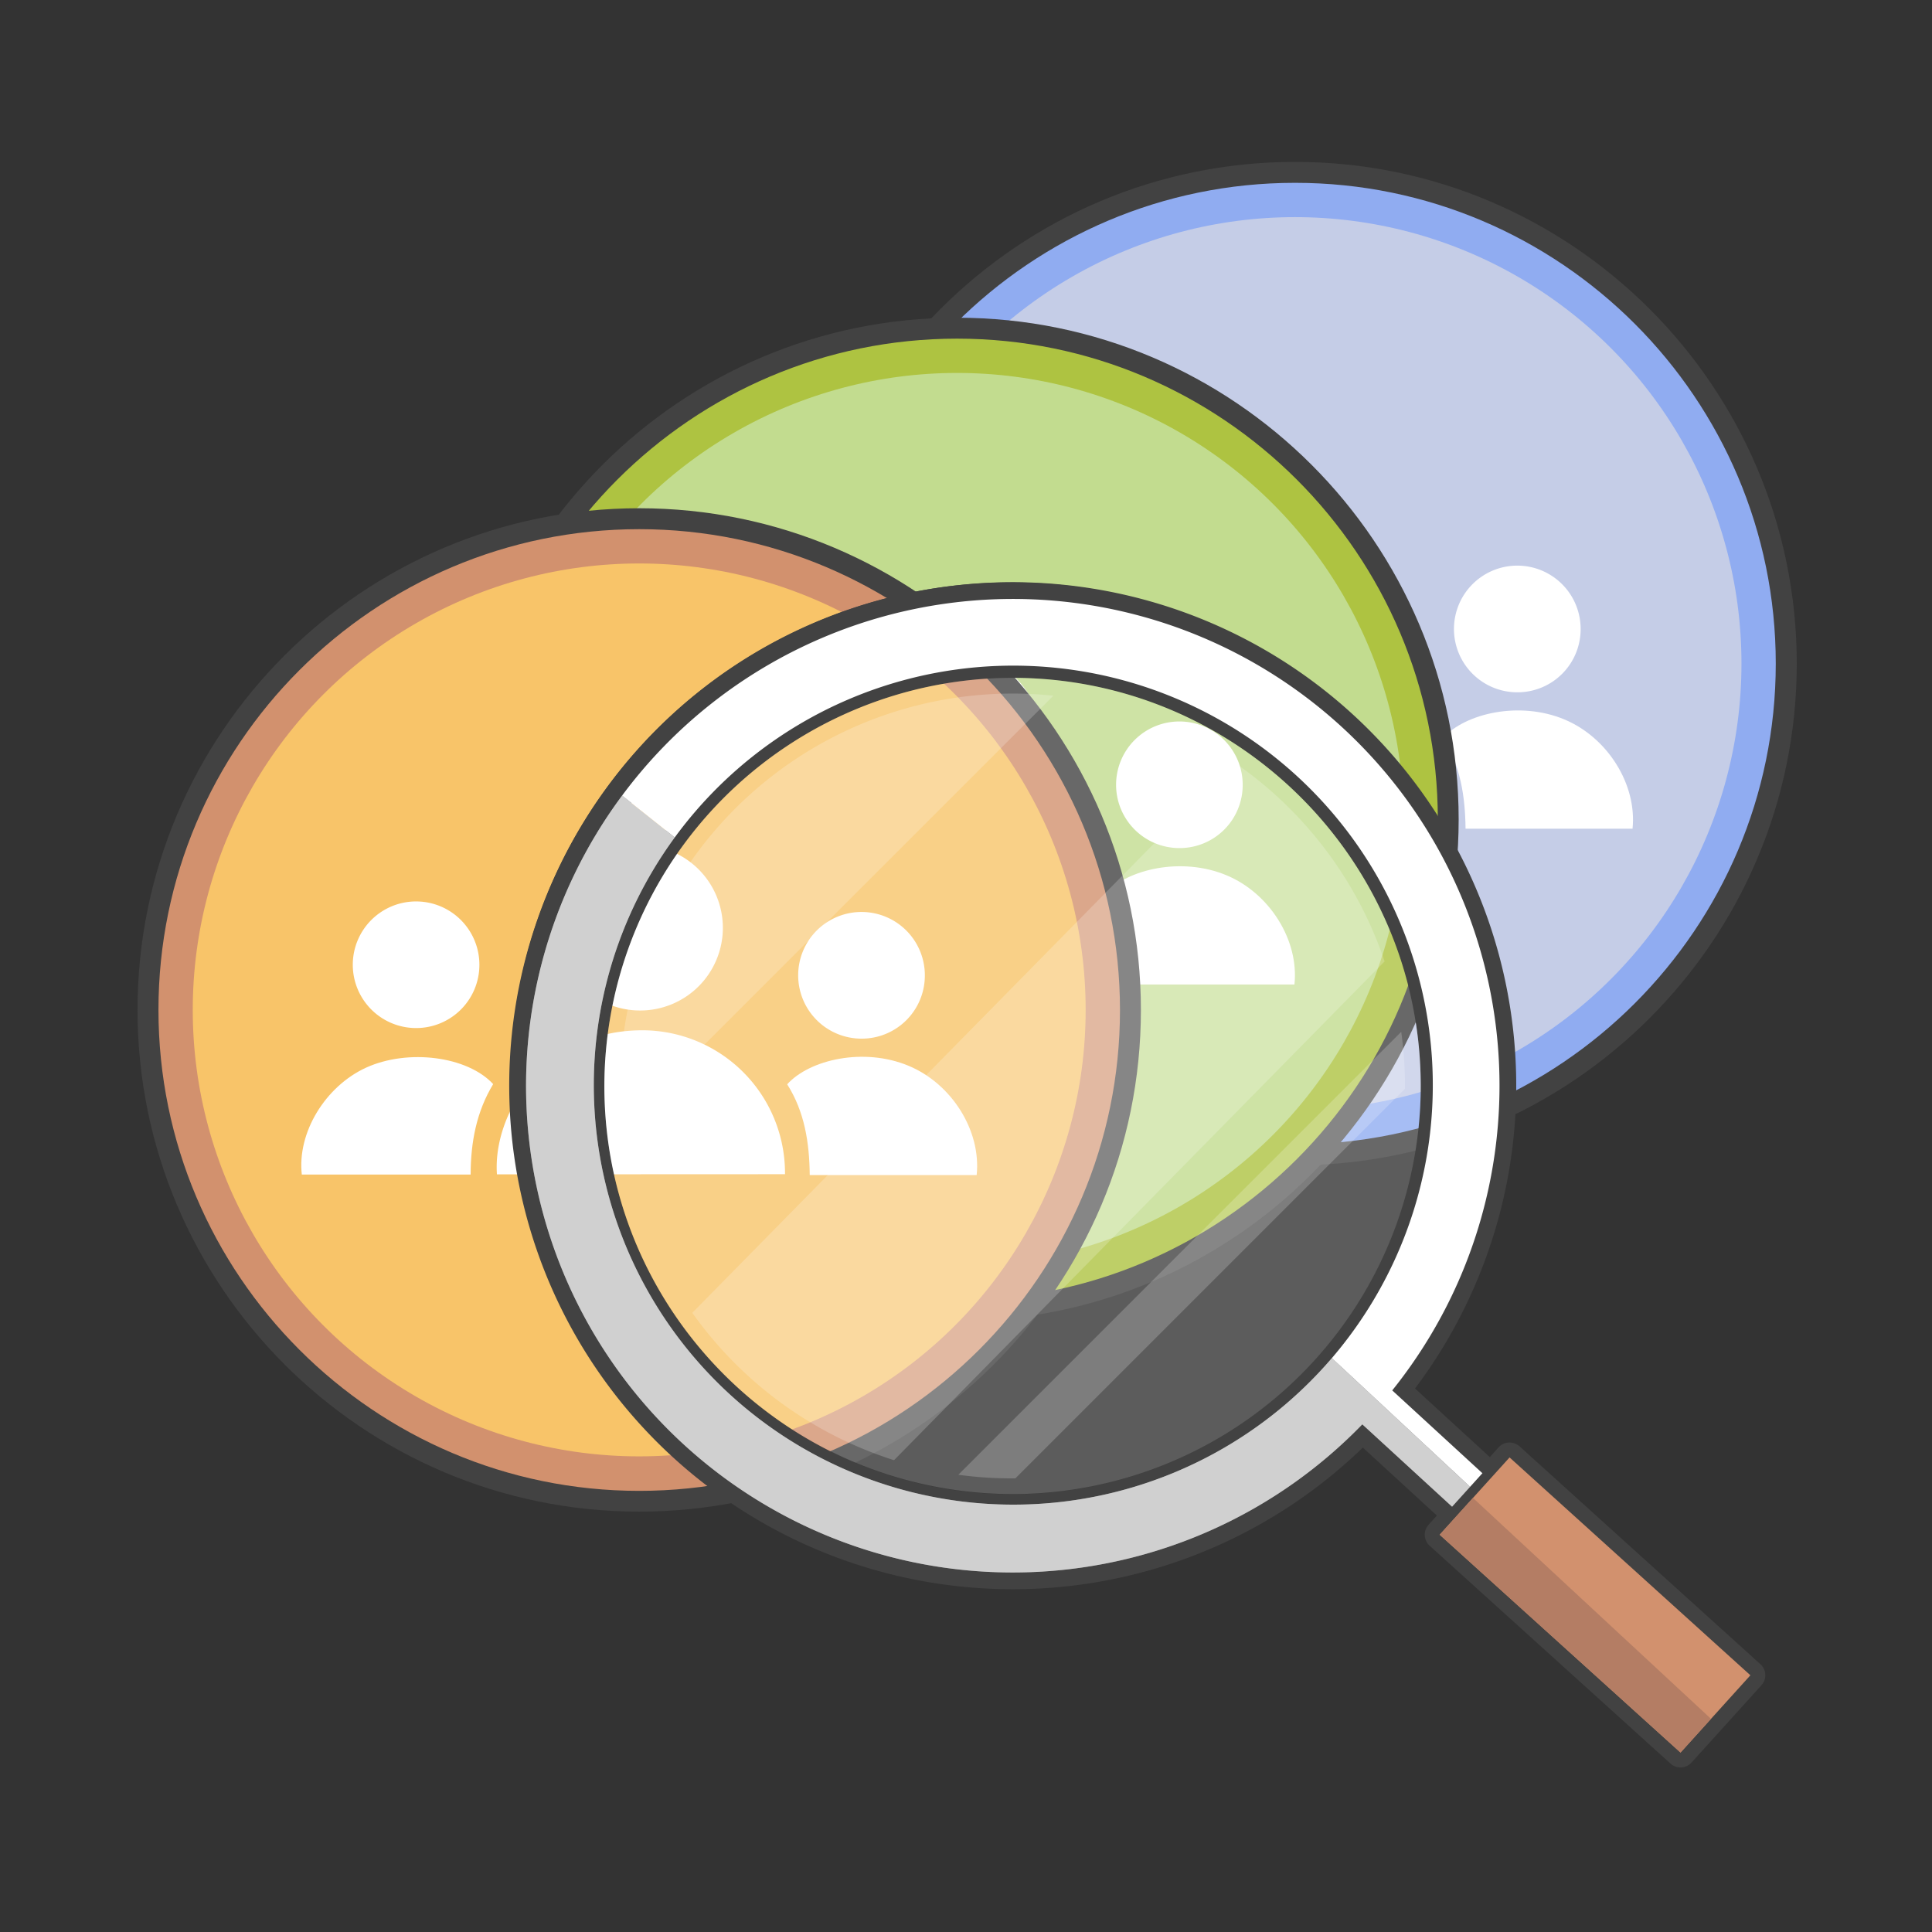 <svg id="Layer_1" data-name="Layer 1" xmlns="http://www.w3.org/2000/svg" viewBox="0 0 600 600"><rect x="0" y="0" width="600" height="600" fill="#333333" stroke="none"/><defs><style>.cls-1{fill:#90acf1;}.cls-2{fill:#c5cde7;}.cls-3{fill:#fff;}.cls-4{fill:#424242;}.cls-5{fill:#aec341;}.cls-6{fill:#c2dc8f;}.cls-7{fill:#d2916e;}.cls-8{fill:#f8c469;}.cls-9{opacity:0.2;}.cls-10{opacity:0.29;}.cls-11{fill:#5e5e5e;}.cls-12{fill:#b47d64;}</style></defs><title>loc nhom</title><g id="lọc_group" data-name="lọc group"><circle class="cls-1" cx="402.18" cy="206.08" r="152.55"/><circle class="cls-2" cx="402.18" cy="206.08" r="138.65"/><path class="cls-3" d="M358,257.14c-1.28-18.7,14.11-43.74,43.31-44.66a44.34,44.34,0,0,1,46.15,44.66Z"/><path class="cls-3" d="M376.81,180.51a25.67,25.67,0,1,1,25.6,25.75A25.62,25.62,0,0,1,376.81,180.51Z"/><path class="cls-3" d="M349.82,257.21H297.4c-1.49-13,7.26-27.41,20-33.22,12.95-5.9,31.43-3.54,39.43,5.13C351.63,237.64,349.84,247.09,349.82,257.21Z"/><path class="cls-3" d="M507,257.36H455.14c-.11-10-1.59-19.63-7-28.18,7-7.69,23.78-11.54,37.68-5.76C499.22,229,508.42,243.59,507,257.36Z"/><path class="cls-3" d="M332.82,211.71a19.66,19.66,0,1,1,19.72-19.44A19.62,19.62,0,0,1,332.82,211.71Z"/><path class="cls-3" d="M471.24,215a19.67,19.67,0,1,1,19.64-19.5A19.6,19.6,0,0,1,471.24,215Z"/><path class="cls-4" d="M402.18,361.89c-85.91,0-155.81-69.9-155.81-155.81s69.9-155.8,155.81-155.8S558,120.17,558,206.08,488.09,361.89,402.18,361.89Zm0-305.11c-82.33,0-149.31,67-149.31,149.3s67,149.31,149.31,149.31,149.3-67,149.3-149.31S484.5,56.78,402.18,56.78Z"/><circle class="cls-5" cx="297.23" cy="254.47" r="152.55"/><circle class="cls-6" cx="297.23" cy="254.47" r="138.65"/><path class="cls-3" d="M253.05,305.52c-1.29-18.69,14.1-43.73,43.31-44.65a44.35,44.35,0,0,1,46.15,44.65Z"/><path class="cls-3" d="M271.86,228.89a25.68,25.68,0,1,1,25.6,25.76A25.64,25.64,0,0,1,271.86,228.89Z"/><path class="cls-3" d="M244.88,305.6H192.45c-1.48-13,7.27-27.41,20-33.22,12.95-5.9,31.43-3.54,39.43,5.13C246.69,286,244.89,295.48,244.88,305.6Z"/><path class="cls-3" d="M402,305.75H350.19c-.1-10-1.58-19.63-7-28.18,7-7.69,23.79-11.54,37.68-5.76C394.28,277.38,403.48,292,402,305.75Z"/><path class="cls-3" d="M227.88,260.1a19.66,19.66,0,1,1,19.72-19.44A19.63,19.63,0,0,1,227.88,260.1Z"/><path class="cls-3" d="M366.3,263.38a19.66,19.66,0,1,1,19.63-19.49A19.58,19.58,0,0,1,366.3,263.38Z"/><path class="cls-4" d="M297.23,410.28c-85.91,0-155.8-69.9-155.8-155.81s69.89-155.8,155.8-155.8S453,168.56,453,254.47,383.14,410.28,297.23,410.28Zm0-305.11c-82.32,0-149.3,67-149.3,149.3s67,149.3,149.3,149.3,149.3-67,149.3-149.3S379.56,105.17,297.23,105.17Z"/><circle class="cls-7" cx="198.51" cy="313.64" r="152.55"/><circle class="cls-8" cx="198.51" cy="313.64" r="138.65"/><path class="cls-3" d="M154.33,364.7C153,346,168.43,321,197.64,320a44.35,44.35,0,0,1,46.15,44.66Z"/><path class="cls-3" d="M173.15,288.07a25.67,25.67,0,1,1,25.59,25.75A25.62,25.62,0,0,1,173.15,288.07Z"/><path class="cls-3" d="M146.16,364.77H93.73c-1.48-13,7.27-27.41,20-33.22,13-5.9,31.43-3.54,39.43,5.13C148,345.2,146.18,354.65,146.16,364.77Z"/><path class="cls-3" d="M303.31,364.92H251.47c-.1-10-1.58-19.63-7-28.18,6.95-7.69,23.78-11.54,37.67-5.76C295.56,336.55,304.76,351.15,303.31,364.92Z"/><path class="cls-3" d="M129.16,319.27a19.66,19.66,0,1,1,19.72-19.43A19.63,19.63,0,0,1,129.16,319.27Z"/><path class="cls-3" d="M267.58,322.56a19.67,19.67,0,1,1,19.64-19.5A19.59,19.59,0,0,1,267.58,322.56Z"/><path class="cls-4" d="M198.51,469.45c-85.91,0-155.8-69.89-155.8-155.81s69.89-155.8,155.8-155.8,155.81,69.89,155.81,155.8S284.42,469.45,198.51,469.45Zm0-305.11c-82.32,0-149.3,67-149.3,149.3S116.19,463,198.51,463s149.31-67,149.31-149.31S280.84,164.34,198.51,164.34Z"/><path class="cls-4" d="M409.07,242.67a133.8,133.8,0,1,0,39.19,94.62A132.88,132.88,0,0,0,409.07,242.67ZM314.46,464.05c-69.9,0-126.77-56.88-126.77-126.76A126.92,126.92,0,0,1,314.46,210.51c69.9,0,126.76,56.88,126.76,126.78A126.91,126.91,0,0,1,314.46,464.05Zm94.61-221.38a133.8,133.8,0,1,0,39.19,94.62A132.88,132.88,0,0,0,409.07,242.67ZM314.46,464.05c-69.9,0-126.77-56.88-126.77-126.76A126.92,126.92,0,0,1,314.46,210.51c69.9,0,126.76,56.88,126.76,126.78A126.91,126.91,0,0,1,314.46,464.05ZM489.34,479.3l-52.18-47.89a155.55,155.55,0,1,0-14,15.81l51.88,47.61a3.51,3.51,0,0,0,2.38.92,3.47,3.47,0,0,0,2.6-1.14l9.49-10.33a3.52,3.52,0,0,0-.21-5Zm-12.08,8-51.8-47.53a3.53,3.53,0,0,0-4.91.15,146.41,146.41,0,0,1-106.09,45c-81.39,0-147.61-66.21-147.61-147.58s66.22-147.61,147.61-147.61,147.6,66.21,147.6,147.61a145.83,145.83,0,0,1-32.43,92.3,3.51,3.51,0,0,0,.37,4.8l52,47.71Zm-68.19-244.6a133.8,133.8,0,1,0,39.19,94.62A132.88,132.88,0,0,0,409.07,242.67ZM314.46,464.05c-69.9,0-126.77-56.88-126.77-126.76A126.92,126.92,0,0,1,314.46,210.51c69.9,0,126.76,56.88,126.76,126.78A126.91,126.91,0,0,1,314.46,464.05Z"/><g class="cls-9"><path class="cls-3" d="M441.22,337.29c0,.29,0,.57,0,.86A126.87,126.87,0,0,1,315.32,464c-.28,0-.57,0-.86,0a127.83,127.83,0,0,1-38.29-5.92,126.85,126.85,0,0,1-87.78-107.67v0a123.92,123.92,0,0,1-.7-13.15A126.92,126.92,0,0,1,314.46,210.51,126.51,126.51,0,0,1,386,232.69,127.41,127.41,0,0,1,434.67,297a127.34,127.34,0,0,1,6.55,40.26Z"/></g><g class="cls-9"><path class="cls-3" d="M430,298.58,277.65,453.48A122.37,122.37,0,0,1,215,407.71l168.23-171A122.43,122.43,0,0,1,430,298.58Z"/><path class="cls-3" d="M436.33,337.29c0,.27,0,.55,0,.83l-121,121h-.83A120,120,0,0,1,297.61,458L435.16,320.44A120,120,0,0,1,436.33,337.29Z"/><path class="cls-3" d="M327.14,216.06,193.25,349.94a120.09,120.09,0,0,1-.67-12.65,122,122,0,0,1,121.88-121.9A120.8,120.8,0,0,1,327.14,216.06Z"/></g><path class="cls-3" d="M482.91,486.3l-5.44,5.94-54.39-49.9A151.13,151.13,0,0,1,193.2,247.07l16.35,13A130.28,130.28,0,0,0,413.62,421.77h0Z"/><g class="cls-10"><path class="cls-11" d="M482.91,486.3l-5.44,5.94-54.39-49.9A151.13,151.13,0,0,1,193.2,247.07l16.35,13A130.28,130.28,0,0,0,413.62,421.77h0Z"/></g><path class="cls-3" d="M432.37,431.8A151.13,151.13,0,1,0,193.2,247.07l16.35,13A130.28,130.28,0,1,1,413.62,421.77h0l69.28,64.52,4-4.41Z"/><path class="cls-4" d="M521.9,547.2a2.92,2.92,0,0,1-2-.76l-74.79-67.65a2.91,2.91,0,0,1-1-2,3,3,0,0,1,.75-2.12l21.71-24a2.9,2.9,0,0,1,4.13-.21l74.8,67.65a2.94,2.94,0,0,1,.21,4.14l-21.71,24A2.92,2.92,0,0,1,521.9,547.2Zm-70.65-70.79,70.44,63.72,17.77-19.65L469,456.76Z"/><polygon class="cls-7" points="543.6 520.27 531.37 533.8 521.9 544.27 447.11 476.62 457.44 465.19 468.81 452.62 543.6 520.27"/><polygon class="cls-12" points="531.37 533.8 521.9 544.27 447.11 476.62 457.44 465.19 531.37 533.8"/><path class="cls-4" d="M521.9,548.9a4.64,4.64,0,0,1-3.11-1.2L444,480.05a4.55,4.55,0,0,1-1.52-3.2,4.62,4.62,0,0,1,1.19-3.34l2.57-2.84-23-21.11a156.37,156.37,0,1,1,16.21-18.35l23.22,21.3,2.71-3a4.55,4.55,0,0,1,3.2-1.52,4.67,4.67,0,0,1,3.34,1.19l74.79,67.65a4.63,4.63,0,0,1,.33,6.53l-21.71,24A4.65,4.65,0,0,1,521.9,548.9ZM423.2,445.52a1.7,1.7,0,0,1,1.15.45l25.43,23.34a1.69,1.69,0,0,1,.11,2.39l-3.7,4.09a1.22,1.22,0,0,0-.31.89,1.2,1.2,0,0,0,.4.85l74.79,67.65a1.26,1.26,0,0,0,1.74-.09l21.71-24a1.24,1.24,0,0,0-.09-1.74l-74.8-67.65a1.25,1.25,0,0,0-.88-.32,1.21,1.21,0,0,0-.85.41L464,456.06a1.69,1.69,0,0,1-2.41.11L436,432.66a1.7,1.7,0,0,1-.2-2.29A153.6,153.6,0,1,0,422,446,1.67,1.67,0,0,1,423.2,445.52Z"/></g></svg>